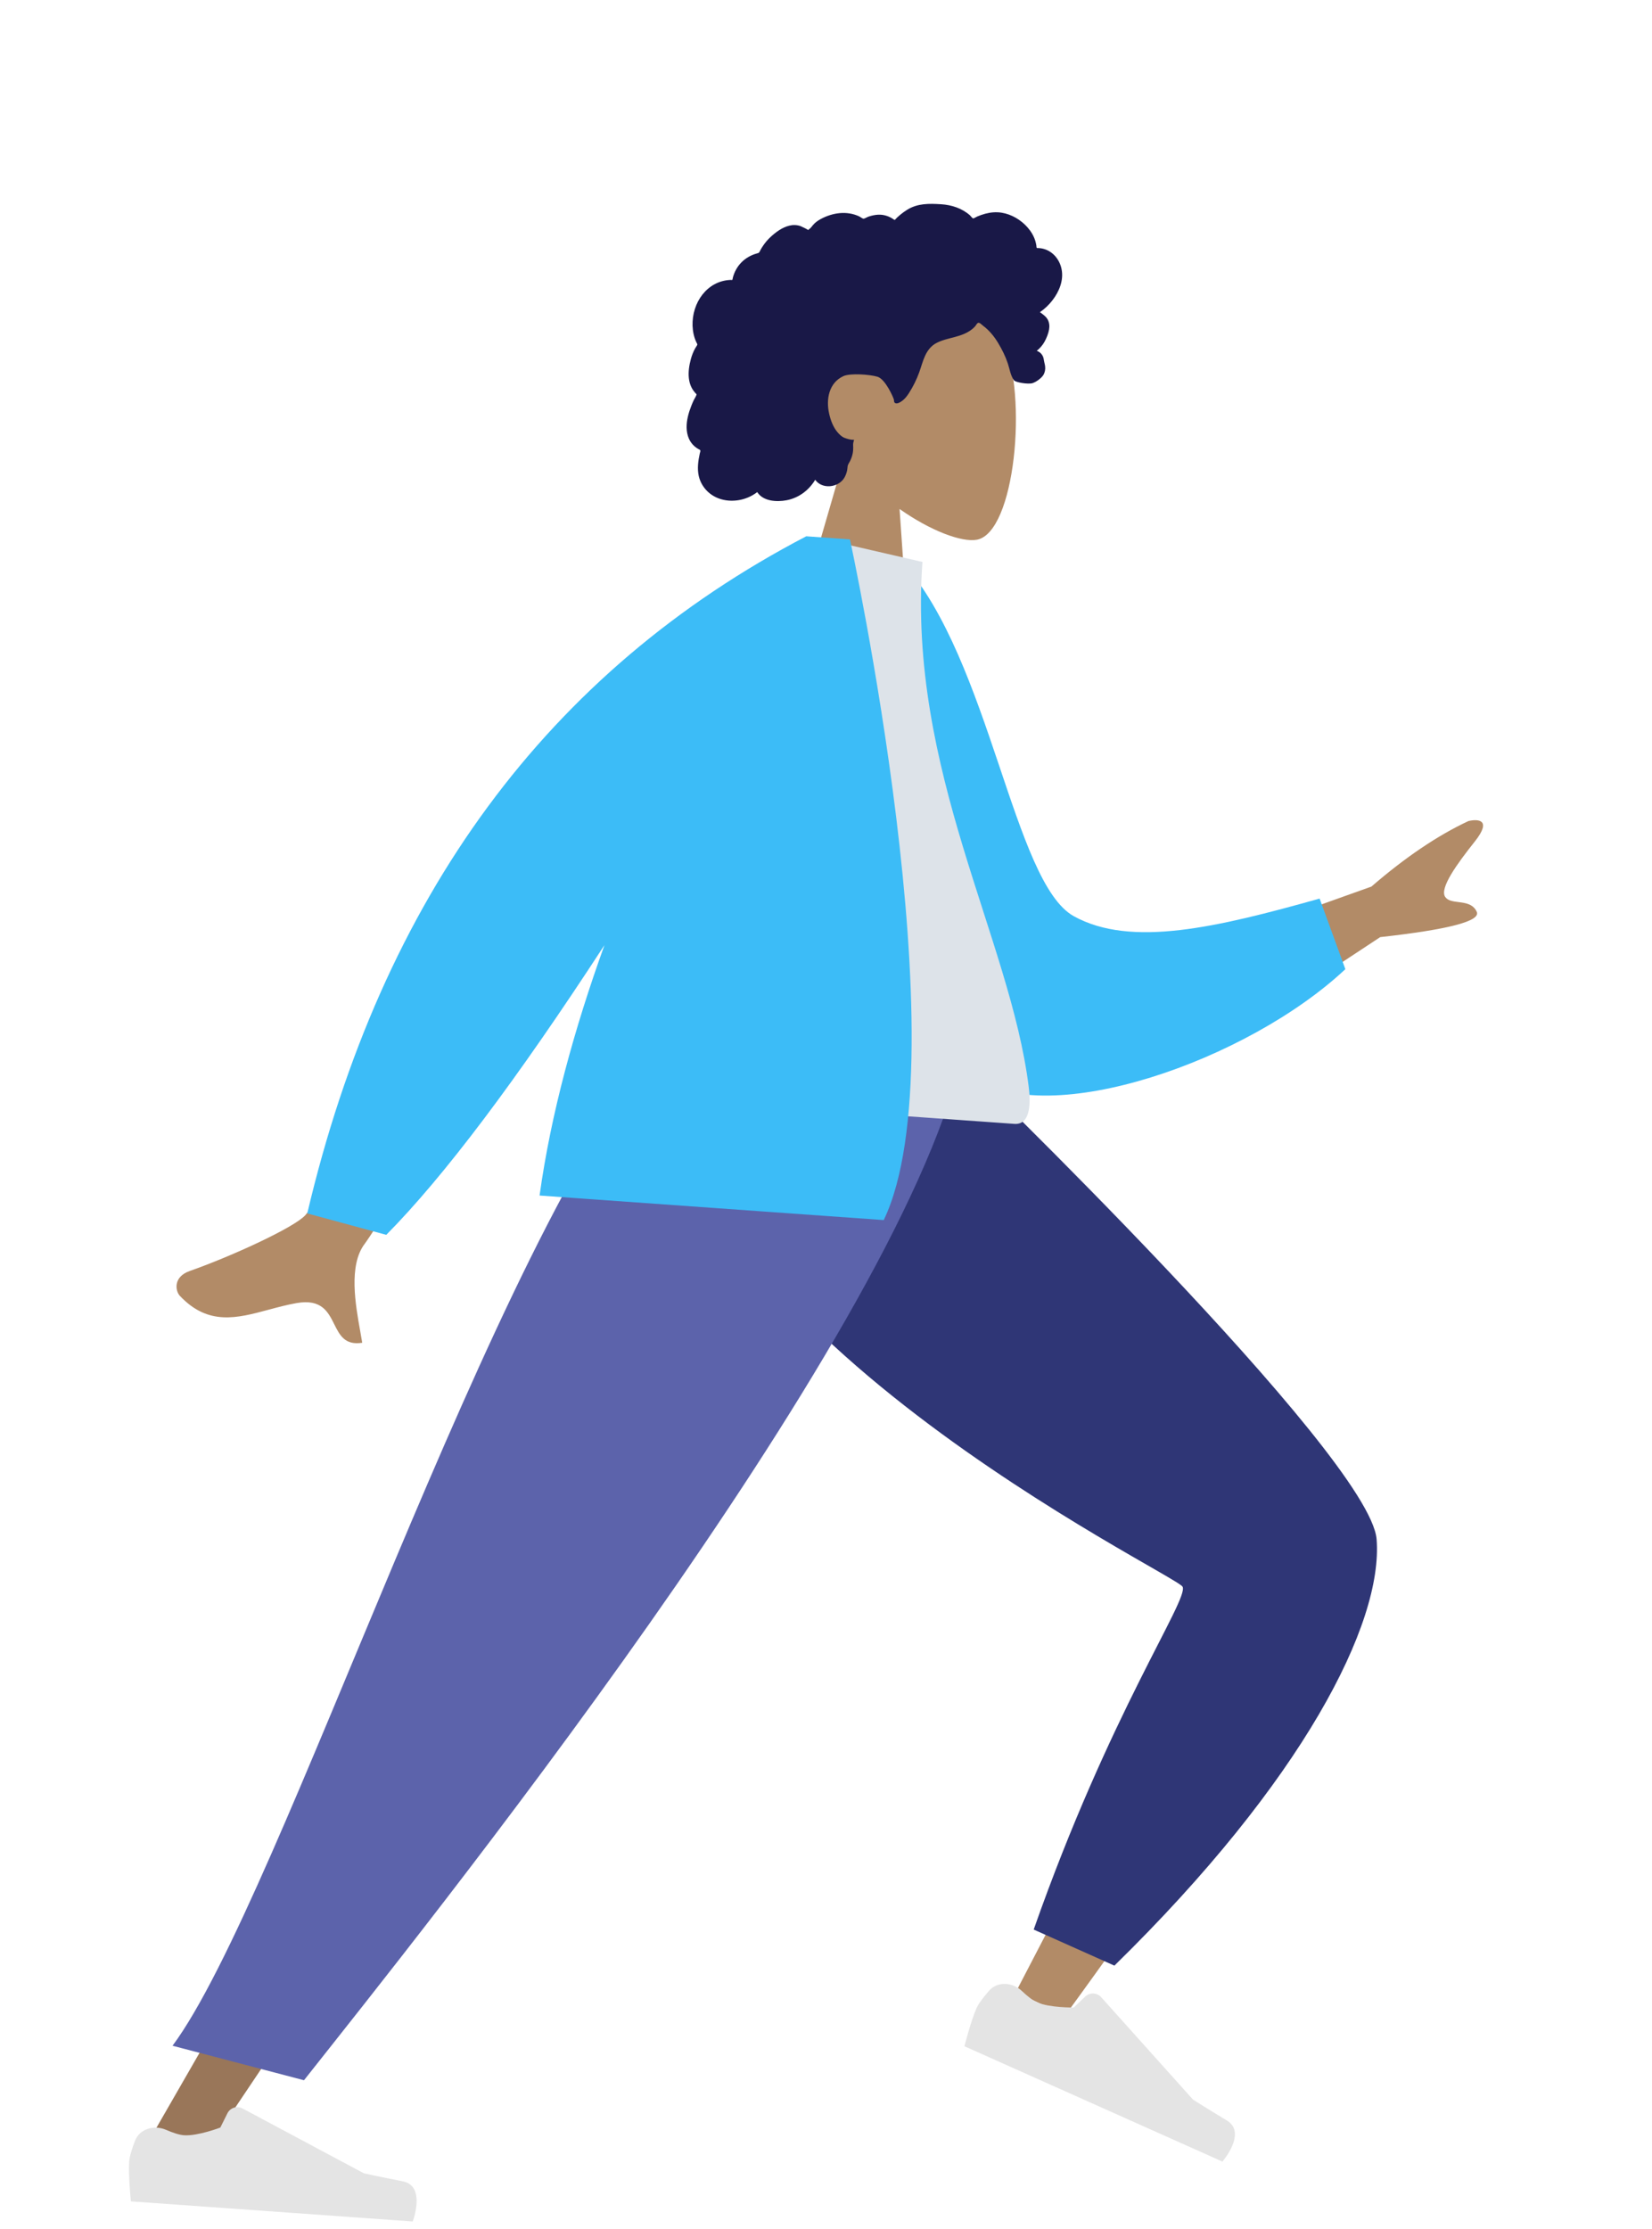 <svg width="149" height="201" viewBox="0 0 149 187" fill="none" xmlns="http://www.w3.org/2000/svg">
<path fill-rule="evenodd" clip-rule="evenodd" d="M81.135 38.892C83.929 40.859 86.736 41.913 88.106 41.663C91.544 41.033 92.735 28.707 90.47 23.652C88.206 18.598 74.93 15.519 73.566 25.116C73.092 28.447 74.285 31.535 76.188 34.12L71.226 51.211L82.043 51.983L81.135 38.892Z" fill="#B28B67"/>
<path fill-rule="evenodd" clip-rule="evenodd" d="M95.743 17.246C95.576 16.442 95.021 15.725 94.223 15.467C94.03 15.405 93.828 15.371 93.625 15.364C93.552 15.362 93.53 15.382 93.5 15.328C93.477 15.289 93.483 15.197 93.476 15.152C93.454 15.012 93.423 14.873 93.383 14.737C93.245 14.273 92.988 13.853 92.668 13.492C92.069 12.816 91.23 12.319 90.332 12.175C89.841 12.097 89.344 12.143 88.865 12.27C88.617 12.336 88.374 12.423 88.138 12.521C88.066 12.551 87.831 12.704 87.763 12.688C87.687 12.671 87.547 12.47 87.489 12.418C86.764 11.775 85.833 11.476 84.878 11.415C83.799 11.347 82.757 11.326 81.811 11.919C81.611 12.045 81.419 12.184 81.235 12.332C81.138 12.411 81.044 12.492 80.953 12.577C80.898 12.629 80.845 12.681 80.794 12.736C80.706 12.828 80.717 12.861 80.609 12.785C80.195 12.491 79.702 12.332 79.193 12.358C78.89 12.374 78.592 12.443 78.306 12.542C78.209 12.575 77.979 12.721 77.879 12.715C77.779 12.71 77.574 12.545 77.474 12.5C76.934 12.255 76.339 12.162 75.749 12.215C75.141 12.27 74.532 12.468 73.999 12.763C73.743 12.905 73.516 13.067 73.327 13.292C73.246 13.389 73.171 13.493 73.08 13.582C73.027 13.634 72.925 13.684 72.894 13.752C72.913 13.711 72.257 13.404 72.195 13.383C71.863 13.27 71.516 13.263 71.177 13.349C70.539 13.51 69.969 13.932 69.495 14.372C69.251 14.598 69.034 14.852 68.845 15.126C68.755 15.257 68.671 15.392 68.594 15.531C68.556 15.598 68.528 15.684 68.481 15.743C68.419 15.82 68.382 15.819 68.279 15.847C67.756 15.989 67.269 16.259 66.885 16.643C66.497 17.031 66.228 17.524 66.093 18.054C66.085 18.085 66.072 18.216 66.052 18.232C66.025 18.253 65.923 18.235 65.884 18.237C65.748 18.244 65.613 18.258 65.479 18.279C65.232 18.319 64.99 18.387 64.758 18.482C63.856 18.851 63.175 19.615 62.805 20.503C62.417 21.435 62.344 22.529 62.66 23.494C62.711 23.649 62.774 23.802 62.851 23.947C62.898 24.036 62.915 24.037 62.874 24.124C62.828 24.221 62.751 24.313 62.699 24.407C62.528 24.714 62.4 25.043 62.309 25.382C62.161 25.939 62.066 26.528 62.132 27.104C62.162 27.372 62.23 27.636 62.344 27.88C62.402 28.005 62.472 28.124 62.553 28.235C62.595 28.293 62.64 28.349 62.688 28.403C62.715 28.433 62.751 28.461 62.774 28.494C62.829 28.577 62.846 28.514 62.807 28.625C62.752 28.782 62.642 28.932 62.57 29.083C62.496 29.239 62.428 29.397 62.365 29.557C62.237 29.881 62.124 30.213 62.045 30.552C61.892 31.204 61.86 31.908 62.129 32.536C62.244 32.804 62.419 33.045 62.639 33.238C62.746 33.333 62.864 33.416 62.988 33.486C63.052 33.523 63.136 33.542 63.162 33.608C63.189 33.68 63.131 33.813 63.115 33.889C62.971 34.553 62.873 35.254 63.025 35.926C63.166 36.544 63.532 37.108 64.032 37.499C65.001 38.258 66.377 38.317 67.486 37.844C67.775 37.721 68.049 37.561 68.297 37.368C68.832 38.208 70.054 38.27 70.937 38.105C72.036 37.898 72.956 37.209 73.525 36.259C74.148 37.138 75.599 36.971 76.137 36.103C76.268 35.891 76.354 35.653 76.406 35.409C76.433 35.281 76.431 35.15 76.453 35.023C76.482 34.86 76.603 34.709 76.677 34.556C76.821 34.257 76.919 33.944 76.946 33.612C76.96 33.439 76.95 33.268 76.946 33.095C76.942 32.939 76.996 32.798 77.031 32.647C76.751 32.673 76.419 32.574 76.164 32.475C75.913 32.378 75.689 32.154 75.522 31.952C75.133 31.482 74.918 30.887 74.784 30.3C74.489 29.013 74.755 27.513 76.071 26.912C76.684 26.632 78.453 26.759 79.144 26.968C79.872 27.188 80.594 28.879 80.624 29.035C80.643 29.132 80.621 29.249 80.704 29.318C80.886 29.471 81.219 29.252 81.369 29.143C81.627 28.955 81.821 28.694 81.991 28.427C82.362 27.847 82.673 27.218 82.907 26.571C83.088 26.071 83.217 25.552 83.441 25.069C83.664 24.588 83.99 24.168 84.47 23.921C84.991 23.652 85.576 23.532 86.138 23.38C86.695 23.229 87.246 23.035 87.696 22.663C87.795 22.581 87.892 22.493 87.974 22.394C88.039 22.316 88.108 22.163 88.202 22.117C88.347 22.046 88.535 22.272 88.651 22.357C89.219 22.777 89.678 23.34 90.037 23.944C90.394 24.545 90.682 25.12 90.902 25.778C91.065 26.267 91.145 26.883 91.463 27.296C91.606 27.481 92.748 27.668 93.131 27.543C93.514 27.418 93.959 27.054 94.102 26.816C94.248 26.573 94.298 26.298 94.263 26.018C94.243 25.853 94.188 25.697 94.163 25.534C94.142 25.398 94.124 25.269 94.068 25.142C93.96 24.9 93.761 24.718 93.511 24.63C93.794 24.404 94.034 24.127 94.21 23.811C94.392 23.482 94.556 23.078 94.62 22.708C94.673 22.408 94.647 22.09 94.5 21.818C94.346 21.533 94.05 21.333 93.796 21.143C94.226 20.854 94.602 20.491 94.919 20.082C95.536 19.288 95.956 18.261 95.743 17.246Z" fill="#191847"/>
<path fill-rule="evenodd" clip-rule="evenodd" d="M60.383 86.678C60.404 97.828 110.43 134.216 110.67 135.154C110.83 135.779 91.621 172.609 91.621 172.609L96.07 174.714C96.07 174.714 124.247 136.267 123.253 131.885C121.83 125.612 85.513 88.589 85.513 88.589L60.383 86.678Z" fill="#B28B67"/>
<path fill-rule="evenodd" clip-rule="evenodd" d="M93.233 166.973L100.511 170.225C117.534 153.572 124.755 139.345 124.162 131.791C123.569 124.237 86.558 88.572 86.558 88.572L59.845 86.667C58.925 112.419 106.092 134.926 106.663 136.067C107.234 137.207 100.082 147.473 93.233 166.973Z" fill="#2F3676"/>
<path fill-rule="evenodd" clip-rule="evenodd" d="M92.179 172.521C91.331 171.715 89.974 171.611 89.204 172.493C88.725 173.04 88.269 173.628 88.071 174.071C87.572 175.187 86.987 177.494 86.987 177.494C88.282 178.073 110.255 187.892 110.255 187.892C110.255 187.892 112.502 185.299 110.654 184.186C108.807 183.074 107.601 182.304 107.601 182.304L99.317 173.07C98.941 172.65 98.293 172.624 97.884 173.012L96.845 174C96.845 174 94.659 174.035 93.528 173.53C93.116 173.346 92.63 172.95 92.179 172.521Z" fill="#E4E4E4"/>
<path fill-rule="evenodd" clip-rule="evenodd" d="M66.402 87.107L39.088 141.434L12.791 187.134L18.199 187.52L84.734 88.414L66.402 87.107Z" fill="#997659"/>
<path fill-rule="evenodd" clip-rule="evenodd" d="M14.982 185.032C13.909 184.564 12.598 184.93 12.176 186.022C11.914 186.701 11.686 187.409 11.652 187.893C11.565 189.112 11.804 191.48 11.804 191.48C13.218 191.581 37.225 193.293 37.225 193.293C37.225 193.293 38.449 190.088 36.333 189.674C34.217 189.261 32.819 188.95 32.819 188.95L21.877 183.105C21.38 182.84 20.762 183.037 20.511 183.542L19.872 184.825C19.872 184.825 17.83 185.606 16.594 185.518C16.144 185.486 15.553 185.28 14.982 185.032Z" fill="#E4E4E4"/>
<path fill-rule="evenodd" clip-rule="evenodd" d="M15.562 177.449L27.418 180.559C37.683 167.561 80.561 114.323 86.684 88.553L59.932 86.646C44.351 104.48 25.409 164.194 15.562 177.449Z" fill="#5C63AB"/>
<path fill-rule="evenodd" clip-rule="evenodd" d="M123.69 72.938L106.848 78.946L111.586 85.998L124.486 77.493C130.675 76.806 133.577 76.044 133.192 75.207C132.867 74.501 132.175 74.413 131.538 74.332C131.041 74.269 130.578 74.21 130.347 73.866C129.82 73.082 131.416 70.888 133.019 68.87C134.623 66.853 133.256 66.832 132.441 67.029C129.671 68.322 126.754 70.291 123.69 72.938ZM49.788 78.705L40.682 76.214C33.242 92.276 28.863 101.057 27.545 102.555C26.578 103.654 20.916 106.259 17.114 107.595C15.588 108.131 15.817 109.404 16.222 109.835C18.781 112.555 21.39 111.852 24.23 111.086C25.052 110.865 25.894 110.638 26.759 110.487C28.999 110.098 29.588 111.277 30.145 112.392C30.638 113.379 31.105 114.315 32.67 114.066C32.622 113.759 32.56 113.414 32.493 113.042C32.061 110.637 31.425 107.091 32.882 105.161C33.63 104.171 39.265 95.352 49.788 78.705Z" fill="#B28B67"/>
<path fill-rule="evenodd" clip-rule="evenodd" d="M77.484 44.108L81.429 43.717C89.331 52.556 91.384 72.587 96.854 75.609C102.026 78.466 109.779 76.61 119.022 74.018L121.343 80.381C112.522 88.657 94.544 94.897 87.777 90.12C76.959 82.483 76.089 57.898 77.484 44.108Z" fill="#3CBCF7"/>
<path fill-rule="evenodd" clip-rule="evenodd" d="M57.003 91.873C57.003 91.873 80.443 93.544 91.487 94.332C93.062 94.444 92.928 92.148 92.782 90.983C91.098 77.545 81.854 62.529 83.199 43.667L73.363 41.398C64.192 54.044 60.186 70.132 57.003 91.873Z" fill="#DDE3E9"/>
<path fill-rule="evenodd" clip-rule="evenodd" d="M79.707 103.005L48.666 100.792C49.685 93.419 51.818 85.697 54.519 78.212C46.586 90.391 40.026 99.099 34.84 104.336L27.713 102.405C34.428 73.861 49.431 53.51 72.721 41.352L72.835 41.361C72.835 41.361 72.835 41.361 72.835 41.361L76.66 41.633C76.66 41.633 86.799 88.247 79.707 103.005Z" fill="#3CBCF7"/>
</svg>
